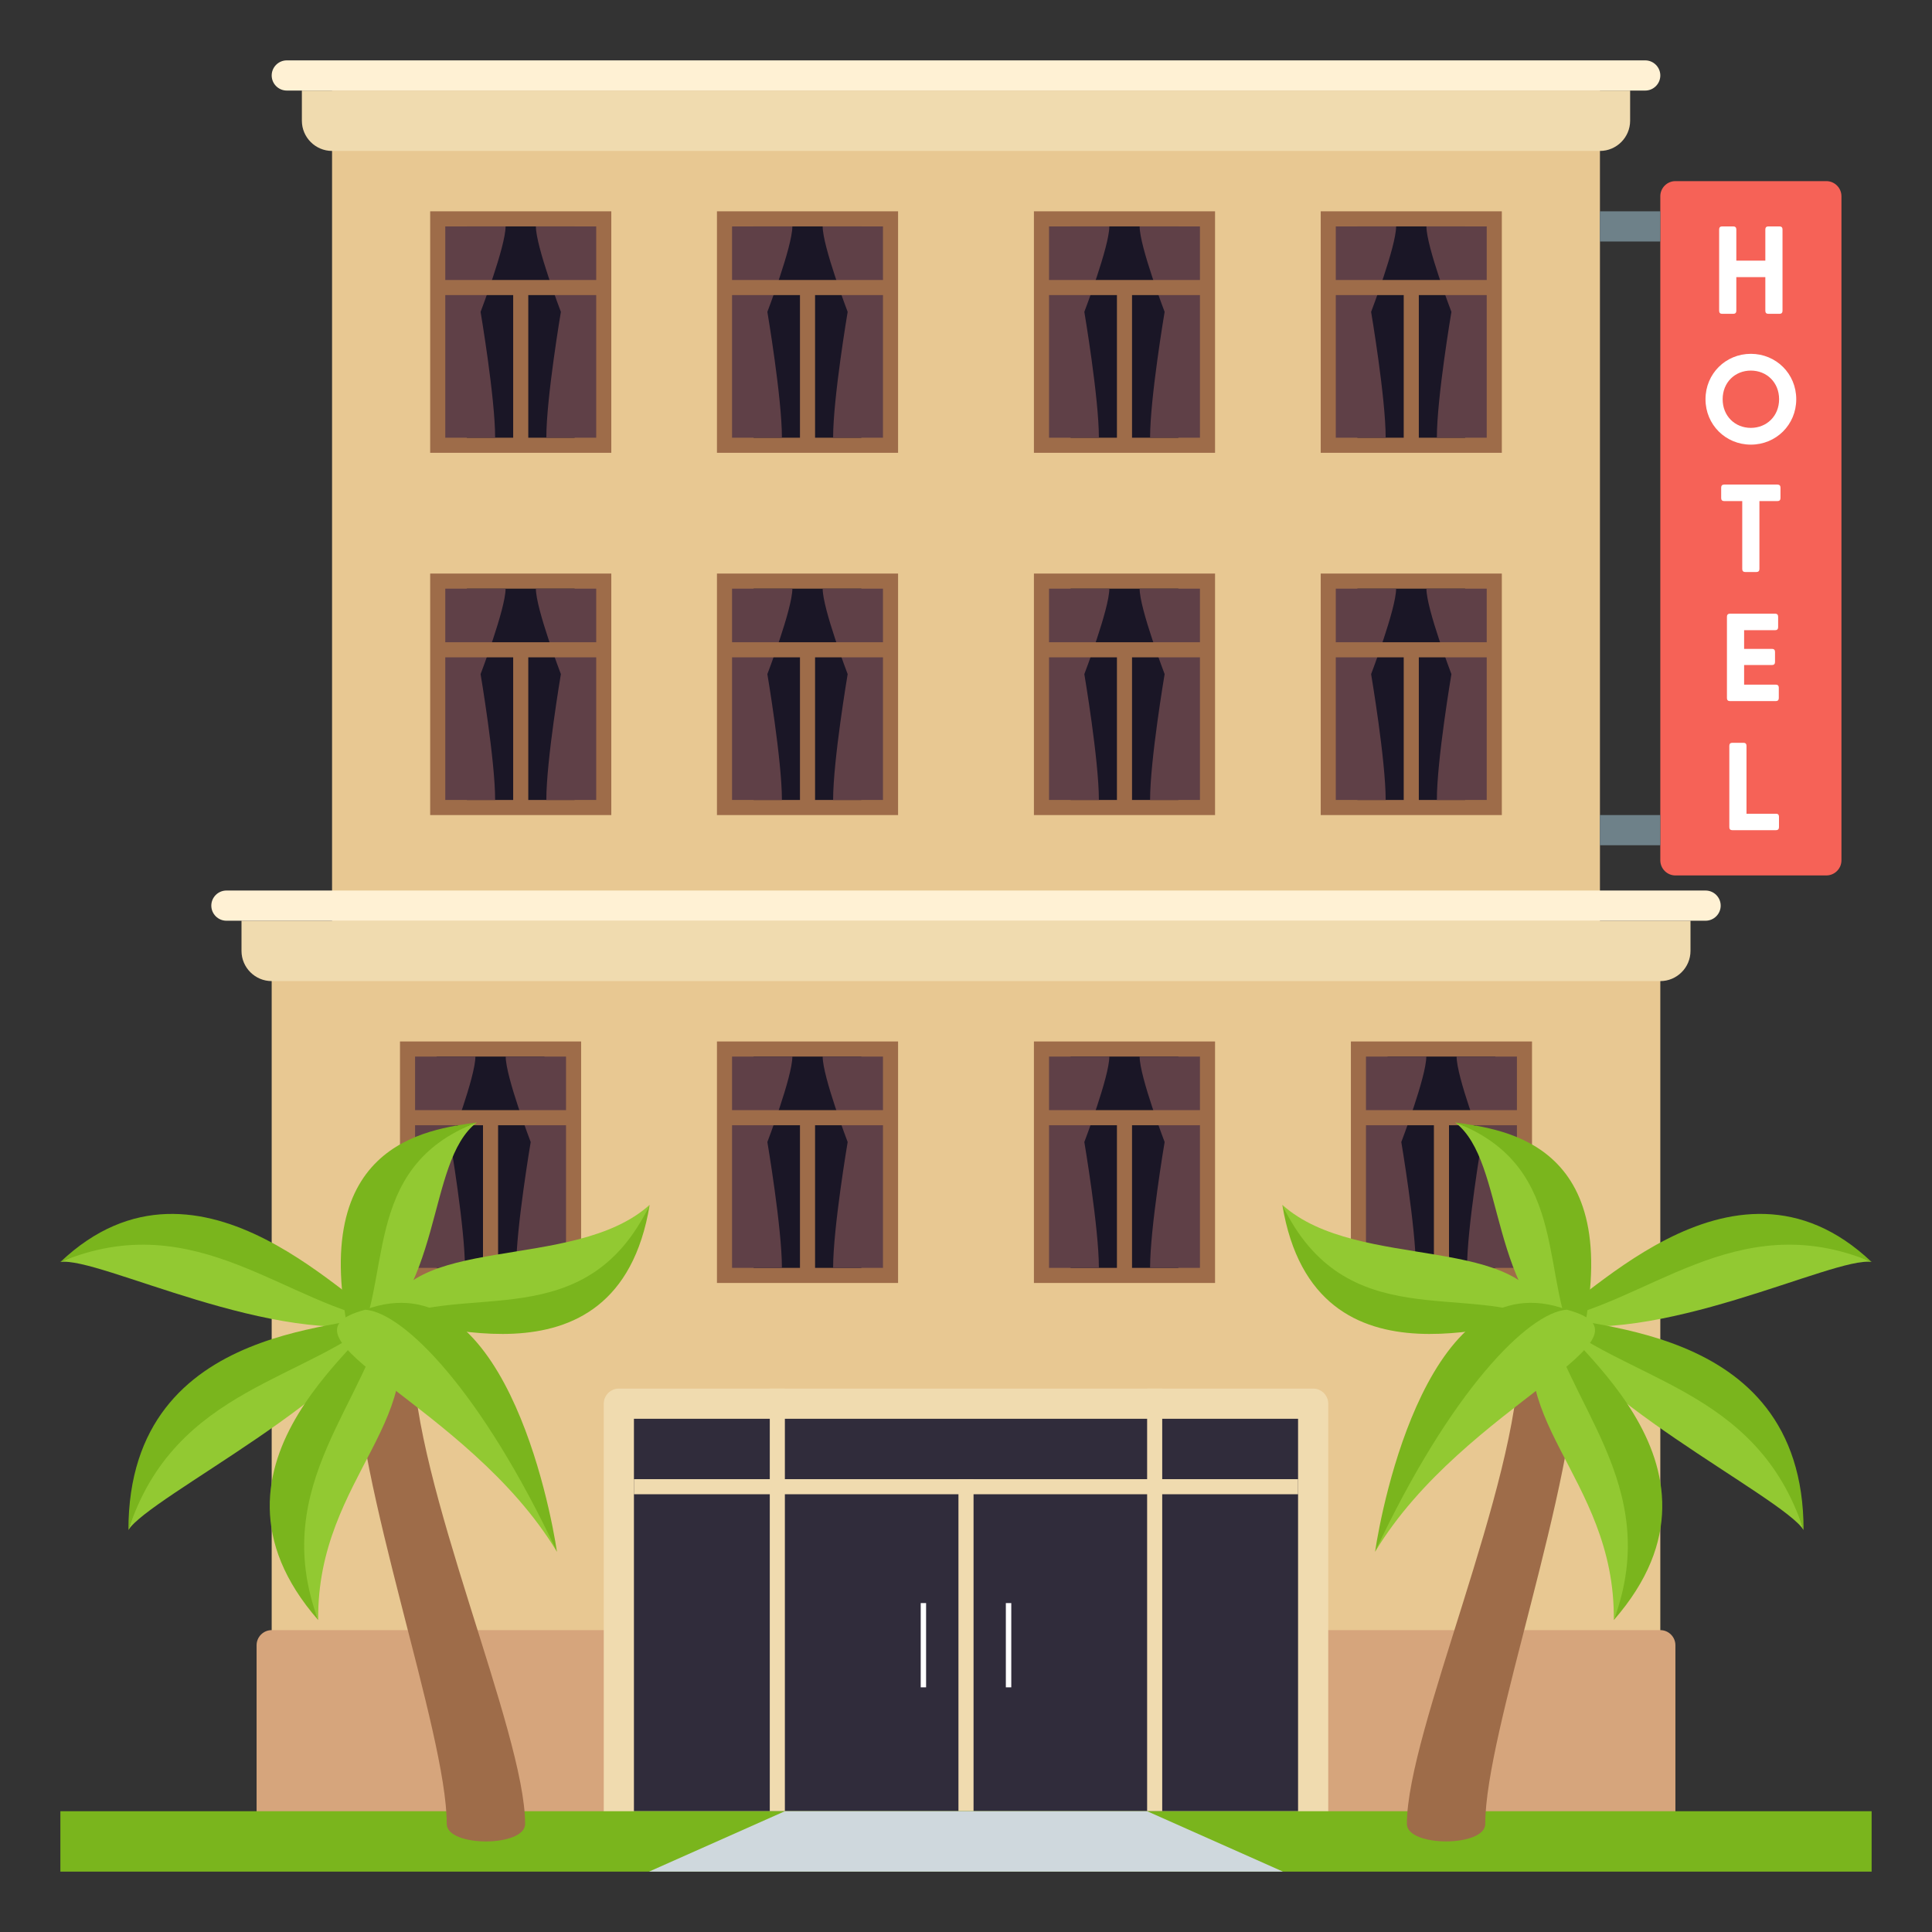 <?xml version="1.0" encoding="utf-8"?>
<!-- Generator: Adobe Illustrator 15.0.0, SVG Export Plug-In . SVG Version: 6.00 Build 0)  -->
<!DOCTYPE svg PUBLIC "-//W3C//DTD SVG 1.1//EN" "http://www.w3.org/Graphics/SVG/1.1/DTD/svg11.dtd">
<svg version="1.1" id="Layer_1" xmlns:x="http://ns.adobe.com/Extensibility/1.0/" xmlns:i="http://ns.adobe.com/AdobeIllustrator/10.0/" xmlns:graph="http://ns.adobe.com/Graphs/1.0/"
	 xmlns="http://www.w3.org/2000/svg" xmlns:xlink="http://www.w3.org/1999/xlink" xmlns:a="http://ns.adobe.com/AdobeSVGViewerExtensions/3.0/"
	 x="0px" y="0px" width="64px" height="64px" viewBox="0 0 64 64" enable-background="new 0 0 64 64" xml:space="preserve">
<rect x="0" y="0" width="64" height="64" fill="#333333" stroke="none"/>
<rect x="9" y="31" fill="#E8C892" width="46" height="30"/>
<rect x="11" y="3" fill="#E8C892" width="42" height="30"/>
<path fill="#D6A57C" d="M55,54H9c-0.275,0-0.5,0.225-0.5,0.5v6h47v-6C55.5,54.225,55.275,54,55,54z"/>
<rect x="43.75" y="7" fill="#9E6C49" width="6" height="8"/>
<rect x="34.25" y="7" fill="#9E6C49" width="6" height="8"/>
<rect x="23.75" y="7" fill="#9E6C49" width="6" height="8"/>
<rect x="14.25" y="7" fill="#9E6C49" width="6" height="8"/>
<rect x="43.75" y="19" fill="#9E6C49" width="6" height="8"/>
<rect x="34.25" y="19" fill="#9E6C49" width="6" height="8"/>
<rect x="23.75" y="19" fill="#9E6C49" width="6" height="8"/>
<rect x="14.25" y="19" fill="#9E6C49" width="6" height="8"/>
<rect x="44.75" y="34.5" fill="#9E6C49" width="6" height="8"/>
<rect x="34.25" y="34.5" fill="#9E6C49" width="6" height="8"/>
<rect x="23.75" y="34.5" fill="#9E6C49" width="6" height="8"/>
<rect x="13.25" y="34.5" fill="#9E6C49" width="6" height="8"/>
<path fill="#F66257" d="M61,28.5c0,0.275-0.225,0.5-0.5,0.5h-5c-0.275,0-0.5-0.225-0.5-0.5v-22C55,6.225,55.225,6,55.5,6h5
	C60.775,6,61,6.225,61,6.5V28.5z"/>
<rect x="52.999" y="27" fill="#6E8189" width="2" height="1"/>
<rect x="52.999" y="7" fill="#6E8189" width="2" height="1"/>
<path fill="#FFFFFF" d="M59.048,7.599v2.698c0,0.063-0.035,0.099-0.098,0.099h-0.373c-0.063,0-0.098-0.035-0.098-0.099V9.18h-0.961
	v1.117c0,0.063-0.035,0.099-0.1,0.099h-0.371c-0.064,0-0.098-0.035-0.098-0.099V7.599c0-0.063,0.033-0.099,0.098-0.099h0.371
	c0.064,0,0.1,0.036,0.1,0.099v1.035h0.961V7.599c0-0.063,0.035-0.099,0.098-0.099h0.373C59.013,7.5,59.048,7.536,59.048,7.599z"/>
<path fill="#FFFFFF" d="M56.497,13.225c0-0.846,0.668-1.504,1.502-1.504c0.836,0,1.504,0.658,1.504,1.504s-0.668,1.504-1.504,1.504
	C57.165,14.729,56.497,14.07,56.497,13.225z M58.935,13.225c0-0.557-0.41-0.949-0.936-0.949s-0.934,0.393-0.934,0.949
	c0,0.556,0.408,0.949,0.934,0.949S58.935,13.78,58.935,13.225z"/>
<path fill="#FFFFFF" d="M58.981,16.151v0.35c0,0.063-0.035,0.098-0.098,0.098h-0.6v2.251c0,0.063-0.035,0.099-0.098,0.099h-0.373
	c-0.063,0-0.098-0.035-0.098-0.099v-2.251h-0.6c-0.063,0-0.098-0.035-0.098-0.098v-0.35c0-0.063,0.035-0.099,0.098-0.099h1.168h0.6
	C58.946,16.053,58.981,16.088,58.981,16.151z"/>
<path fill="#FFFFFF" d="M58.925,22.777v0.349c0,0.063-0.035,0.099-0.1,0.099h-1.432h-0.088c-0.063,0-0.098-0.035-0.098-0.099v-2.698
	c0-0.063,0.035-0.099,0.098-0.099h0.471h1.029c0.063,0,0.098,0.035,0.098,0.099v0.35c0,0.063-0.035,0.098-0.098,0.098h-1.029v0.619
	h0.926c0.063,0,0.098,0.035,0.098,0.099v0.337c0,0.063-0.035,0.099-0.098,0.099h-0.926v0.65h1.049
	C58.89,22.679,58.925,22.714,58.925,22.777z"/>
<path fill="#FFFFFF" d="M58.931,27.053v0.35c0,0.063-0.035,0.098-0.098,0.098h-1.258h-0.191c-0.063,0-0.098-0.034-0.098-0.098
	v-2.699c0-0.063,0.035-0.098,0.098-0.098h0.373c0.063,0,0.098,0.035,0.098,0.098v2.252h0.979
	C58.896,26.955,58.931,26.989,58.931,27.053z"/>
<rect x="44.965" y="7.5" fill="#1A1626" width="3.57" height="7"/>
<rect x="35.465" y="7.5" fill="#1A1626" width="3.57" height="7"/>
<rect x="24.965" y="7.5" fill="#1A1626" width="3.57" height="7"/>
<rect x="15.465" y="7.5" fill="#1A1626" width="3.57" height="7"/>
<rect x="44.965" y="19.5" fill="#1A1626" width="3.57" height="7"/>
<rect x="35.465" y="19.5" fill="#1A1626" width="3.57" height="7"/>
<rect x="24.965" y="19.5" fill="#1A1626" width="3.57" height="7"/>
<rect x="15.465" y="19.5" fill="#1A1626" width="3.57" height="7"/>
<rect x="45.965" y="35" fill="#1A1626" width="3.57" height="7"/>
<rect x="35.465" y="35" fill="#1A1626" width="3.57" height="7"/>
<rect x="24.965" y="35" fill="#1A1626" width="3.57" height="7"/>
<rect x="14.465" y="35" fill="#1A1626" width="3.57" height="7"/>
<path fill="#5F4047" d="M44.25,14.5h1.652c0-1.324-0.482-4.169-0.482-4.169s0.828-2.165,0.828-2.831H44.25V14.5z"/>
<path fill="#5F4047" d="M49.25,14.5h-1.652c0-1.324,0.482-4.169,0.482-4.169S47.252,8.166,47.252,7.5h1.998V14.5z"/>
<path fill="#5F4047" d="M34.75,14.5h1.652c0-1.324-0.482-4.169-0.482-4.169s0.828-2.165,0.828-2.831H34.75V14.5z"/>
<path fill="#5F4047" d="M39.75,14.5h-1.652c0-1.324,0.482-4.169,0.482-4.169S37.752,8.166,37.752,7.5h1.998V14.5z"/>
<path fill="#5F4047" d="M24.25,14.5h1.652c0-1.324-0.482-4.169-0.482-4.169s0.828-2.165,0.828-2.831H24.25V14.5z"/>
<path fill="#5F4047" d="M29.25,14.5h-1.652c0-1.324,0.482-4.169,0.482-4.169S27.252,8.166,27.252,7.5h1.998V14.5z"/>
<path fill="#5F4047" d="M14.75,14.5h1.652c0-1.324-0.482-4.169-0.482-4.169s0.828-2.165,0.828-2.831H14.75V14.5z"/>
<path fill="#5F4047" d="M19.75,14.5h-1.652c0-1.324,0.482-4.169,0.482-4.169S17.752,8.166,17.752,7.5h1.998V14.5z"/>
<path fill="#5F4047" d="M44.25,26.5h1.652c0-1.324-0.482-4.169-0.482-4.169s0.828-2.165,0.828-2.831H44.25V26.5z"/>
<path fill="#5F4047" d="M49.25,26.5h-1.652c0-1.324,0.482-4.169,0.482-4.169s-0.828-2.165-0.828-2.831h1.998V26.5z"/>
<path fill="#5F4047" d="M34.75,26.5h1.652c0-1.324-0.482-4.169-0.482-4.169s0.828-2.165,0.828-2.831H34.75V26.5z"/>
<path fill="#5F4047" d="M39.75,26.5h-1.652c0-1.324,0.482-4.169,0.482-4.169s-0.828-2.165-0.828-2.831h1.998V26.5z"/>
<path fill="#5F4047" d="M24.25,26.5h1.652c0-1.324-0.482-4.169-0.482-4.169s0.828-2.165,0.828-2.831H24.25V26.5z"/>
<path fill="#5F4047" d="M29.25,26.5h-1.652c0-1.324,0.482-4.169,0.482-4.169s-0.828-2.165-0.828-2.831h1.998V26.5z"/>
<path fill="#5F4047" d="M14.75,26.5h1.652c0-1.324-0.482-4.169-0.482-4.169s0.828-2.165,0.828-2.831H14.75V26.5z"/>
<path fill="#5F4047" d="M19.75,26.5h-1.652c0-1.324,0.482-4.169,0.482-4.169s-0.828-2.165-0.828-2.831h1.998V26.5z"/>
<path fill="#5F4047" d="M45.25,42h1.652c0-1.324-0.482-4.169-0.482-4.169s0.828-2.165,0.828-2.831H45.25V42z"/>
<path fill="#5F4047" d="M50.25,42h-1.652c0-1.324,0.482-4.169,0.482-4.169S48.252,35.666,48.252,35h1.998V42z"/>
<path fill="#5F4047" d="M34.75,42h1.652c0-1.324-0.482-4.169-0.482-4.169s0.828-2.165,0.828-2.831H34.75V42z"/>
<path fill="#5F4047" d="M39.75,42h-1.652c0-1.324,0.482-4.169,0.482-4.169S37.752,35.666,37.752,35h1.998V42z"/>
<path fill="#5F4047" d="M24.25,42h1.652c0-1.324-0.482-4.169-0.482-4.169s0.828-2.165,0.828-2.831H24.25V42z"/>
<path fill="#5F4047" d="M29.25,42h-1.652c0-1.324,0.482-4.169,0.482-4.169S27.252,35.666,27.252,35h1.998V42z"/>
<path fill="#5F4047" d="M13.75,42h1.652c0-1.324-0.482-4.169-0.482-4.169s0.828-2.165,0.828-2.831H13.75V42z"/>
<path fill="#5F4047" d="M18.75,42h-1.652c0-1.324,0.482-4.169,0.482-4.169S16.752,35.666,16.752,35h1.998V42z"/>
<polygon fill="#9E6C49" points="43.938,9.275 43.938,9.775 46.5,9.775 46.5,14.795 47,14.795 47,9.775 49.563,9.775 49.563,9.275 
	"/>
<polygon fill="#9E6C49" points="34.438,9.775 37,9.775 37,14.795 37.5,14.795 37.5,9.775 40.063,9.775 40.063,9.275 34.438,9.275 
	"/>
<polygon fill="#9E6C49" points="23.938,9.775 26.5,9.775 26.5,14.795 27,14.795 27,9.775 29.563,9.775 29.563,9.275 23.938,9.275 
	"/>
<polygon fill="#9E6C49" points="14.438,9.775 17,9.775 17,14.795 17.5,14.795 17.5,9.775 20.063,9.775 20.063,9.275 14.438,9.275 
	"/>
<polygon fill="#9E6C49" points="43.938,21.775 46.5,21.775 46.5,26.795 47,26.795 47,21.775 49.563,21.775 49.563,21.275 
	43.938,21.275 "/>
<polygon fill="#9E6C49" points="34.438,21.775 37,21.775 37,26.795 37.5,26.795 37.5,21.775 40.063,21.775 40.063,21.275 
	34.438,21.275 "/>
<polygon fill="#9E6C49" points="23.938,21.775 26.5,21.775 26.5,26.795 27,26.795 27,21.775 29.563,21.775 29.563,21.275 
	23.938,21.275 "/>
<polygon fill="#9E6C49" points="14.438,21.775 17,21.775 17,26.795 17.5,26.795 17.5,21.775 20.063,21.775 20.063,21.275 
	14.438,21.275 "/>
<polygon fill="#9E6C49" points="44.938,37.275 47.5,37.275 47.5,42.295 48,42.295 48,37.275 50.563,37.275 50.563,36.775 
	44.938,36.775 "/>
<polygon fill="#9E6C49" points="34.438,37.275 37,37.275 37,42.295 37.5,42.295 37.5,37.275 40.063,37.275 40.063,36.775 
	34.438,36.775 "/>
<polygon fill="#9E6C49" points="23.938,37.275 26.5,37.275 26.5,42.295 27,42.295 27,37.275 29.563,37.275 29.563,36.775 
	23.938,36.775 "/>
<polygon fill="#9E6C49" points="13.438,37.275 16,37.275 16,42.295 16.5,42.295 16.5,37.275 19.063,37.275 19.063,36.775 
	13.438,36.775 "/>
<path fill="#F0DBAF" d="M10,3v1c0,0.55,0.45,1,1,1h42c0.55,0,1-0.45,1-1V3H10z"/>
<path fill="#FFF1D4" d="M9,2.5C9,2.225,9.225,2,9.5,2h45C54.775,2,55,2.225,55,2.5l0,0C55,2.775,54.775,3,54.5,3h-45
	C9.225,3,9,2.775,9,2.5L9,2.5z"/>
<path fill="#F0DBAF" d="M8,30.5v1c0,0.55,0.45,1,1,1h46c0.55,0,1-0.45,1-1v-1H8z"/>
<path fill="#FFF1D4" d="M7,30c0-0.275,0.225-0.5,0.5-0.5h49c0.275,0,0.5,0.225,0.5,0.5l0,0c0,0.275-0.225,0.5-0.5,0.5h-49
	C7.225,30.5,7,30.275,7,30L7,30z"/>
<path fill="#F0DBAF" d="M43.5,45.999h-23c-0.275,0-0.5,0.225-0.5,0.5v14h24v-14C44,46.224,43.775,45.999,43.5,45.999z"/>
<rect x="21" y="46.999" fill="#302C3B" width="22" height="13"/>
<rect x="31.75" y="48.999" fill="#F0DBAF" width="0.5" height="11"/>
<rect x="38" y="45.999" fill="#F0DBAF" width="0.5" height="14"/>
<rect x="25.5" y="45.999" fill="#F0DBAF" width="0.5" height="14"/>
<rect x="21" y="48.999" fill="#F0DBAF" width="22" height="0.5"/>
<rect x="33.32" y="53.104" fill="#FFFFFF" width="0.18" height="2.791"/>
<rect x="30.5" y="53.104" fill="#FFFFFF" width="0.178" height="2.791"/>
<rect x="2" y="59.999" fill="#7AB51D" width="60" height="2.001"/>
<path fill="#9E6C49" d="M17.395,60.419c0,0.775-2.596,0.775-2.596,0c0-3.051-3.037-11.283-3.037-15.521c0-0.725,1.922-0.725,1.922,0
	C13.684,49.136,17.395,57.368,17.395,60.419z"/>
<path fill="#92C932" d="M2,41.806c1.255-0.195,7.136,2.875,10.898,1.977C9.426,43.048,6.457,39.728,2,41.806z"/>
<path fill="#7AB51D" d="M2,41.806c4.523-1.9,7.509,1.484,10.898,1.977C11.816,43.587,6.683,37.368,2,41.806z"/>
<path fill="#92C932" d="M4.254,50.685c0.659-1.088,7.846-4.598,8.553-7.248C10.005,45.677,5.633,45.841,4.254,50.685z"/>
<path fill="#7AB51D" d="M4.254,50.685c1.553-4.781,5.982-4.914,8.555-7.246C12.037,44.091,4.254,43.571,4.254,50.685z"/>
<path fill="#92C932" d="M12.744,43.765c2.855-1.121,6.818,0.664,8.775-3.852C19,42.181,13.354,40.774,12.744,43.765z"/>
<path fill="#7AB51D" d="M12.745,43.767c0.793-0.348,7.688,2.732,8.776-3.852C19.416,44.288,15.406,42.446,12.745,43.767z"/>
<path fill="#92C932" d="M11.688,44.782c3.076-1.782,2.386-6.282,4.108-7.6C11.766,38.534,12.912,42.296,11.688,44.782z"/>
<path fill="#7AB51D" d="M11.688,44.784c1.379-2.291,0.186-6.105,4.108-7.602C14.177,37.419,9.987,37.853,11.688,44.784z"/>
<path fill="#92C932" d="M12.824,43.177c-0.829,3.336-4.133,6.031-2.283,10.49C10.484,48.854,14.578,46.899,12.824,43.177z"/>
<path fill="#7AB51D" d="M12.823,43.177c-0.218,1.01-6.859,5.245-2.283,10.49C8.863,49.151,12.229,46.446,12.823,43.177z"/>
<path fill="#92C932" d="M12.1,43.386c-3.417,0.904,3.396,3.113,6.349,8.02C15.87,45.13,13.271,43.417,12.1,43.386z"/>
<path fill="#7AB51D" d="M12.1,43.386c1.273,0.096,3.842,2.676,6.35,8.02C18.23,49.915,16.651,41.696,12.1,43.386z"/>
<path fill="#9E6C49" d="M50.316,44.897c0-0.725,1.922-0.725,1.922,0c0,4.238-3.037,12.471-3.037,15.521c0,0.775-2.596,0.775-2.596,0
	C46.605,57.368,50.316,49.136,50.316,44.897z"/>
<path fill="#92C932" d="M51.102,43.782c3.763,0.898,9.644-2.172,10.898-1.977C57.543,39.728,54.574,43.048,51.102,43.782z"/>
<path fill="#7AB51D" d="M51.102,43.782c3.39-0.492,6.375-3.877,10.898-1.977C57.317,37.368,52.184,43.587,51.102,43.782z"/>
<path fill="#92C932" d="M51.193,43.437c0.707,2.65,7.894,6.16,8.553,7.248C58.367,45.841,53.995,45.677,51.193,43.437z"/>
<path fill="#7AB51D" d="M51.191,43.438c2.572,2.332,7.002,2.465,8.555,7.246C59.746,43.571,51.963,44.091,51.191,43.438z"/>
<path fill="#92C932" d="M42.48,39.913c1.957,4.516,5.92,2.73,8.775,3.852C50.646,40.774,45,42.181,42.48,39.913z"/>
<path fill="#7AB51D" d="M42.479,39.915c1.089,6.584,7.983,3.504,8.776,3.852C48.594,42.446,44.584,44.288,42.479,39.915z"/>
<path fill="#92C932" d="M48.204,37.183c1.723,1.317,1.032,5.817,4.108,7.6C51.088,42.296,52.234,38.534,48.204,37.183z"/>
<path fill="#7AB51D" d="M48.204,37.183c3.923,1.496,2.729,5.311,4.108,7.602C54.013,37.853,49.823,37.419,48.204,37.183z"/>
<path fill="#92C932" d="M53.459,53.667c1.85-4.459-1.454-7.154-2.283-10.49C49.422,46.899,53.516,48.854,53.459,53.667z"/>
<path fill="#7AB51D" d="M53.46,53.667c4.576-5.245-2.065-9.48-2.283-10.49C51.771,46.446,55.137,49.151,53.46,53.667z"/>
<path fill="#92C932" d="M45.552,51.405c2.953-4.906,9.766-7.115,6.349-8.02C50.729,43.417,48.13,45.13,45.552,51.405z"/>
<path fill="#7AB51D" d="M45.551,51.405c2.508-5.344,5.076-7.924,6.35-8.02C47.349,41.696,45.77,49.915,45.551,51.405z"/>
<polygon fill="#CFD8DD" points="42.5,62 21.5,62 26,59.999 38,59.999 "/>
</svg>
